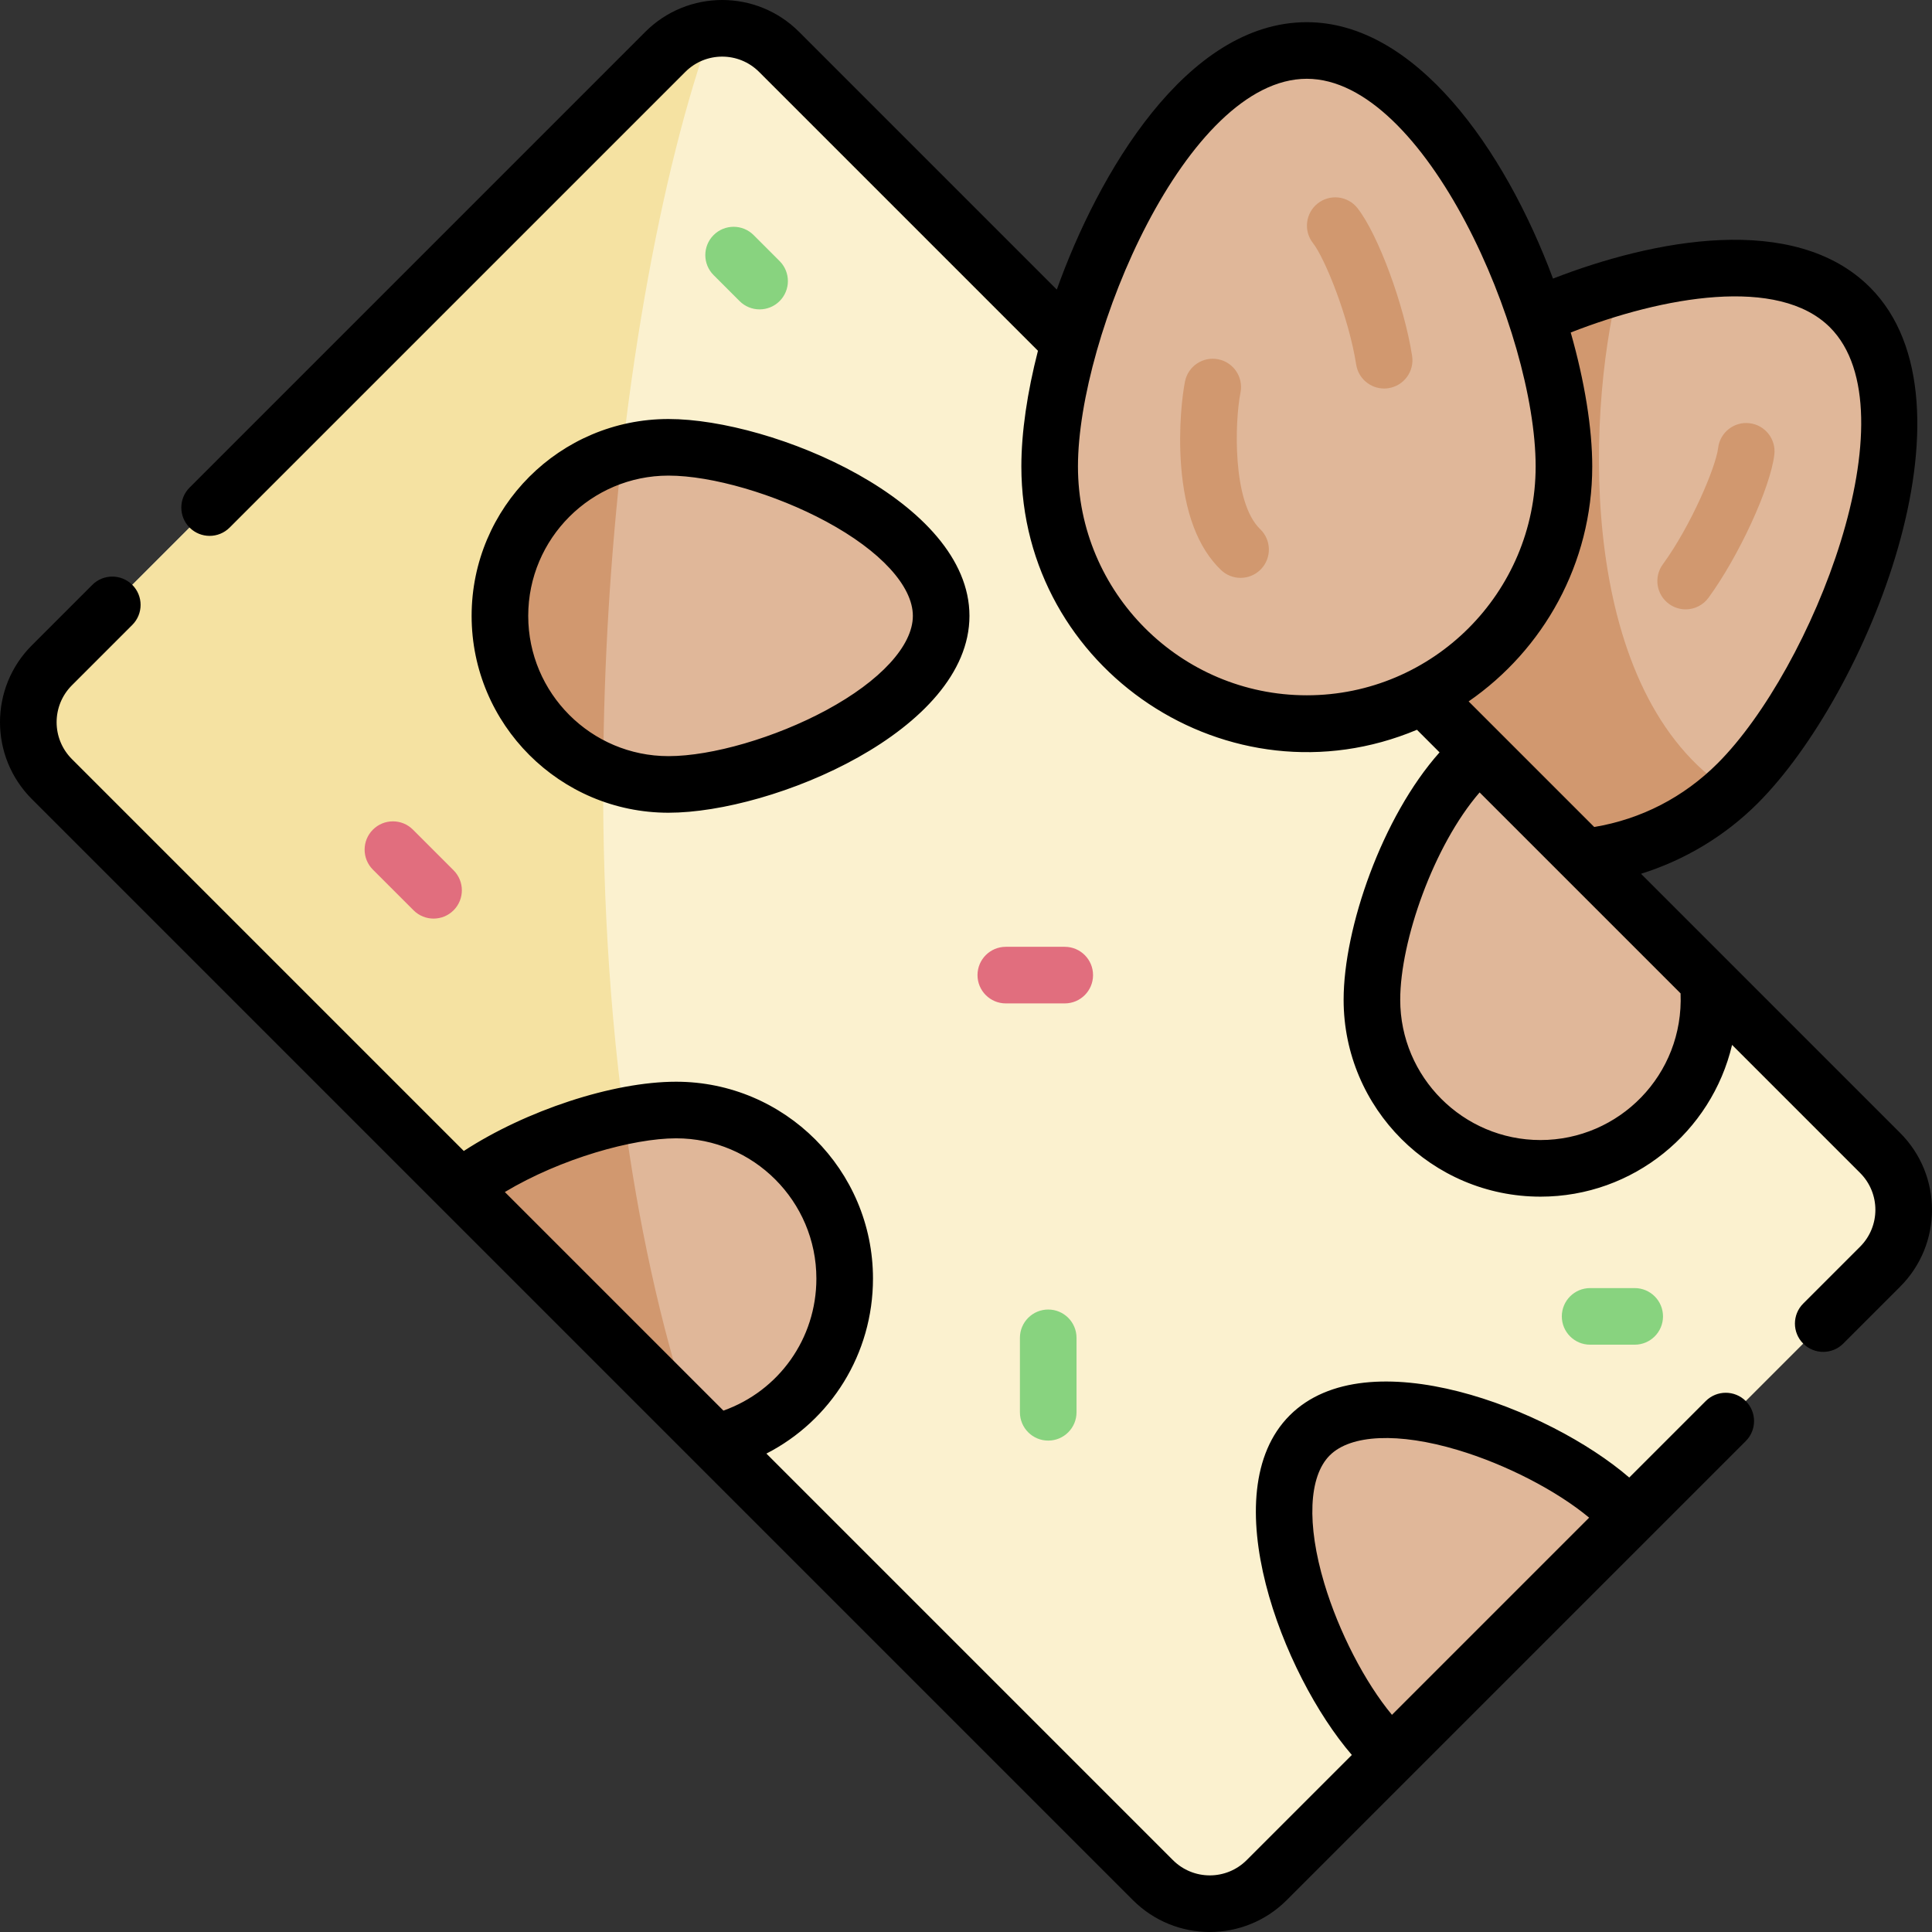 <svg id="Capa_1" enable-background="new 0 0 512.013 512.013" height="512" viewBox="0 0 512.013 512.013" width="512" xmlns="http://www.w3.org/2000/svg"><rect x="0" y="0" width="512.013" height="512.013" fill="#333333" stroke="none"/><g><g><path d="m460.513 207.591c26.613-26.613 56.377-99.525 29.764-126.139-26.613-26.613-99.526 3.151-126.139 29.764s-26.613 69.762 0 96.375 69.762 26.613 96.375 0z" fill="#e0b799"/><g fill="#d1986f"><path d="m458.415 209.586c-39.837-25.714-38.452-97.525-29.442-133.724-25.463 7.291-51.213 21.734-64.834 35.355-26.613 26.613-26.613 69.762 0 96.375 25.926 25.926 67.539 26.583 94.276 1.994z"/><path d="m446.722 161.488c-1.533 0-3.08-.469-4.414-1.441-3.347-2.441-4.081-7.133-1.639-10.479 7.487-10.265 14.059-25.794 14.666-30.855.494-4.112 4.218-7.046 8.34-6.553 4.112.494 7.046 4.228 6.553 8.34-1.052 8.769-9.365 26.837-17.441 37.908-1.467 2.013-3.75 3.08-6.065 3.08z"/></g></g><path d="m498.26 335.7-162.56 162.56c-8.329 8.329-21.834 8.329-30.163 0l-291.784-291.784c-8.329-8.329-8.329-21.834 0-30.163l162.56-162.56c8.329-8.329 21.833-8.329 30.163 0l291.784 291.784c8.329 8.33 8.329 21.834 0 30.163z" fill="#fbf1cf"/><path d="m188.632 7.708c-4.504.585-8.859 2.586-12.319 6.046l-162.56 162.56c-8.329 8.329-8.329 21.833 0 30.163l169.347 169.347c-40.469-123.456-21.194-294.446 5.532-368.116z" fill="#f5e2a2"/><path d="m122.074 314.797 67.493 67.493c19.661-4.683 34.288-22.35 34.288-43.445 0-24.671-20-44.672-44.671-44.671-15.815-.001-41.031 8.224-57.11 20.623z" fill="#e0b799"/><path d="m165.375 295.756c-14.418 2.949-31.371 9.842-43.301 19.041l61.026 61.026c-8.236-25.127-13.997-52.222-17.725-80.067z" fill="#d1986f"/><path d="m177.159 207.887c24.671 0 72.264-20 72.264-44.672s-47.592-44.672-72.264-44.672-44.671 20-44.671 44.672 19.999 44.672 44.671 44.672z" fill="#e0b799"/><path d="m159.857 204.411c.16-29.124 2.002-57.625 5.029-84.145-18.701 5.334-32.399 22.537-32.399 42.95 0 18.536 11.291 34.433 27.37 41.195z" fill="#d1986f"/><path d="m452.682 259.96-60.533-60.533c-16.71 13.992-28.566 46.543-28.566 65.534 0 24.671 20 44.672 44.672 44.672 24.671 0 44.671-20 44.671-44.672 0-1.578-.084-3.253-.244-5.001z" fill="#e0b799"/><path d="m347.095 380.405c-17.445 17.445 2.065 65.24 19.511 82.686.717.717 1.459 1.394 2.211 2.052l63.016-63.016c-.658-.752-1.335-1.494-2.052-2.211-17.446-17.445-65.241-36.956-82.686-19.511z" fill="#e0b799"/><g><path d="m282.177 265.92h-15.621c-4.142 0-7.5-3.358-7.5-7.5s3.358-7.5 7.5-7.5h15.621c4.142 0 7.5 3.358 7.5 7.5s-3.357 7.5-7.5 7.5z" fill="#e16e7e"/><path d="m277.797 381.783c-4.142 0-7.5-3.358-7.5-7.5v-19.735c0-4.142 3.358-7.5 7.5-7.5s7.5 3.358 7.5 7.5v19.735c0 4.142-3.358 7.5-7.5 7.5z" fill="#88d37f"/><path d="m201.307 81.992c-1.919 0-3.839-.733-5.304-2.197l-6.886-6.887c-2.929-2.929-2.928-7.678.001-10.607 2.929-2.928 7.678-2.928 10.607 0l6.886 6.887c2.929 2.929 2.928 7.678-.001 10.607-1.464 1.464-3.384 2.197-5.303 2.197z" fill="#88d37f"/><path d="m114.902 243.443c-1.919 0-3.839-.732-5.303-2.197l-10.771-10.771c-2.929-2.929-2.929-7.677 0-10.606s7.678-2.93 10.606 0l10.771 10.771c2.929 2.929 2.929 7.677 0 10.607-1.464 1.463-3.384 2.196-5.303 2.196z" fill="#e16e7e"/><path d="m433.224 356.365h-11.816c-4.142 0-7.5-3.358-7.5-7.5s3.358-7.5 7.5-7.5h11.816c4.142 0 7.5 3.358 7.5 7.5s-3.358 7.5-7.5 7.5z" fill="#88d37f"/></g><g><path d="m414.472 123.618c0-37.637-30.511-110.24-68.147-110.24s-68.147 72.603-68.147 110.24 30.511 68.147 68.147 68.147 68.147-30.51 68.147-68.147z" fill="#e0b799"/><g fill="#d1986f"><path d="m328.772 153.143c-1.868 0-3.739-.693-5.193-2.09-6.089-5.846-9.65-15.22-10.584-27.86-.715-9.683.321-18.437 1.046-22.084.808-4.063 4.753-6.701 8.818-5.893 4.063.808 6.701 4.755 5.894 8.818-1.532 7.708-2.208 29.072 5.215 36.198 2.988 2.869 3.085 7.616.216 10.604-1.473 1.535-3.441 2.307-5.412 2.307z"/><path d="m366.813 102.963c-3.631 0-6.822-2.642-7.4-6.342-1.963-12.552-8.298-28.181-11.448-32.189-2.559-3.257-1.993-7.972 1.264-10.531 3.256-2.559 7.972-1.993 10.531 1.264 5.457 6.946 12.355 25.6 14.472 39.138.64 4.092-2.158 7.929-6.251 8.569-.392.061-.783.091-1.168.091z"/></g></g><path d="m452.05 371.303-20.27 20.27c-21.222-18.31-69.433-37.027-89.989-16.47-20.508 20.508-1.881 68.72 16.47 89.989l-27.865 27.865c-5.404 5.404-14.151 5.405-19.556 0l-107.732-107.733c17.089-8.76 28.247-26.416 28.247-46.379 0-28.768-23.404-52.171-52.171-52.171-16.82 0-39.861 7.663-56.27 18.356l-103.857-103.858c-5.404-5.403-5.405-14.151 0-19.556l16.007-16.007c2.929-2.929 2.929-7.678 0-10.606-2.929-2.929-7.678-2.929-10.606 0l-16.008 16.006c-11.266 11.266-11.269 29.502 0 40.77l291.784 291.784c11.265 11.266 29.502 11.268 40.769 0l121.654-121.653c2.929-2.929 2.929-7.678 0-10.606-2.929-2.93-7.678-2.93-10.607-.001zm-318.259-55.397c14.847-8.903 33.96-14.233 45.393-14.233 20.497 0 37.171 16.675 37.171 37.171 0 15.915-9.949 29.771-24.636 34.991zm235.102 138.554c-7.138-8.588-14.086-21.971-17.941-34.861-4.677-15.639-4.136-28.308 1.446-33.891 5.583-5.582 18.252-6.123 33.891-1.446 12.89 3.854 26.271 10.802 34.861 17.941zm-111.97-291.244c0-30.381-52.158-52.171-79.764-52.171-28.768 0-52.171 23.404-52.171 52.171 0 28.768 23.404 52.172 52.171 52.172 27.734-.001 79.764-21.785 79.764-52.172zm-116.935 0c0-20.497 16.675-37.171 37.171-37.171 11.508 0 28.316 4.896 41.822 12.185 14.365 7.751 22.941 17.092 22.941 24.987s-8.576 17.236-22.941 24.987c-13.507 7.288-30.314 12.185-41.822 12.185-20.497-.002-37.171-16.677-37.171-37.173zm363.575 137.018c-6.026-6.026-60.45-60.45-68.665-68.665 11.594-3.633 22.264-10.021 30.918-18.675 28.839-28.839 60.401-106.108 29.764-136.745-20.066-20.067-57.689-12.553-84.007-2.317-12.823-34.419-36.489-67.953-65.248-67.953-32.008 0-55.355 40.338-66.251 70.867l-68.295-68.296c-11.266-11.266-29.502-11.269-40.77 0l-120.761 120.762c-2.929 2.929-2.929 7.678 0 10.606 2.929 2.929 7.678 2.929 10.606 0l120.763-120.761c5.403-5.404 14.151-5.405 19.556 0l73.903 73.903c-2.828 10.998-4.398 21.579-4.398 30.658 0 53.933 55.185 90.632 104.839 69.783l5.99 5.99c-15.238 17.112-25.423 46.565-25.423 65.57 0 28.768 23.404 52.172 52.172 52.172 24.655 0 45.354-17.196 50.774-40.22l33.927 33.927c5.404 5.404 5.405 14.151 0 19.556l-15.072 15.072c-2.929 2.929-2.929 7.678 0 10.606 2.929 2.929 7.678 2.929 10.606 0l15.072-15.072c11.266-11.264 11.268-29.501 0-40.768zm-87.295-212.117c24.499-9.587 55.059-15.007 68.705-1.362 22.285 22.285-4.751 90.52-29.764 115.532-9.009 9.01-20.261 14.796-32.71 16.883l-33.286-33.286c19.771-13.66 32.758-36.471 32.758-62.267.001-10.101-2.007-22.536-5.703-35.5zm-69.943 96.148c-33.441 0-60.647-27.207-60.647-60.648 0-34.622 28.806-102.739 60.647-102.739 31.387 0 60.647 67.178 60.647 102.739 0 33.442-27.206 60.648-60.647 60.648zm61.93 117.868c-20.496 0-37.172-16.675-37.172-37.172 0-15.616 8.878-40.901 21.039-54.954l53.26 53.26c.888 21.654-16.363 38.866-37.127 38.866z"/></g></svg>